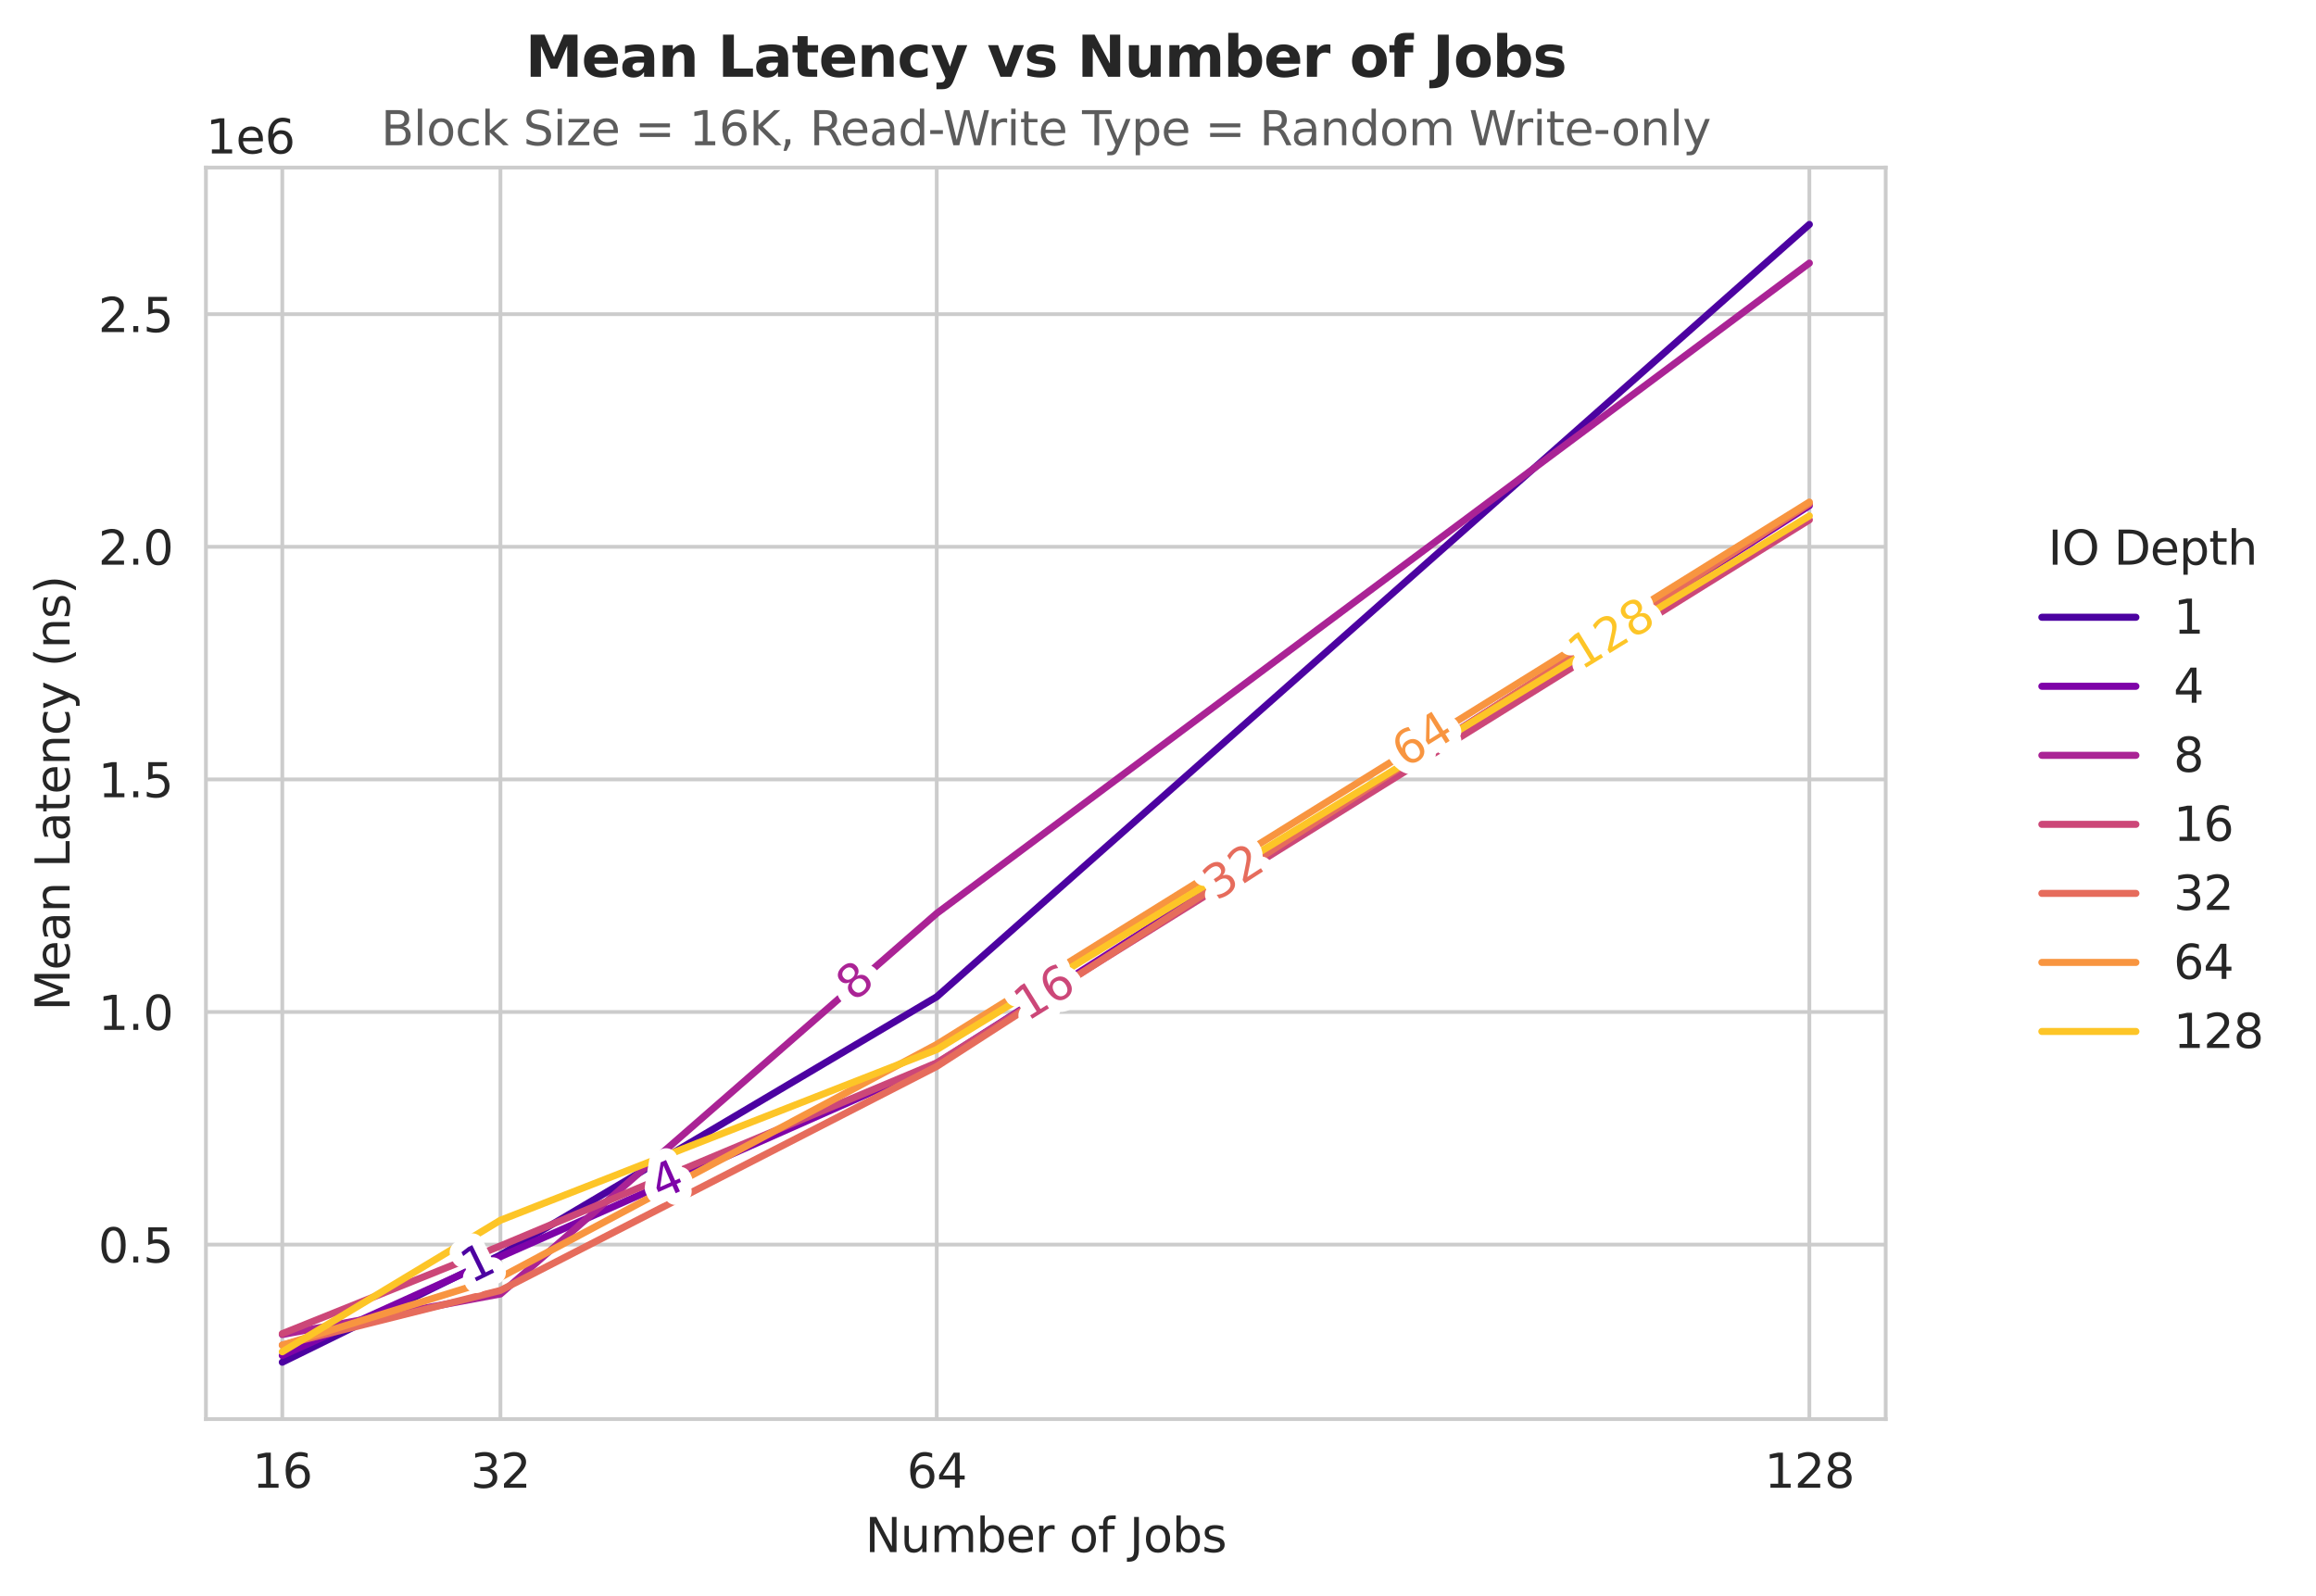 <?xml version="1.0" encoding="utf-8" standalone="no"?>
<!DOCTYPE svg PUBLIC "-//W3C//DTD SVG 1.1//EN"
  "http://www.w3.org/Graphics/SVG/1.1/DTD/svg11.dtd">
<svg xmlns:xlink="http://www.w3.org/1999/xlink" width="492.381pt" height="339.292pt" viewBox="0 0 492.381 339.292" xmlns="http://www.w3.org/2000/svg" version="1.1">
 <defs>
  <style type="text/css">*{stroke-linejoin: round; stroke-linecap: butt}</style>
 </defs>
 <g id="figure_1">
  <g id="patch_1">
   <path d="M 0 339.292 
L 492.381 339.292 
L 492.381 0 
L 0 0 
z
" style="fill: #ffffff"/>
  </g>
  <g id="axes_1">
   <g id="patch_2">
    <path d="M 43.781 301.736 
L 400.901 301.736 
L 400.901 35.624 
L 43.781 35.624 
z
" style="fill: #ffffff"/>
   </g>
   <g id="matplotlib.axis_1">
    <g id="xtick_1">
     <g id="line2d_1">
      <path d="M 384.669 301.736 
L 384.669 35.624 
" clip-path="url(#p0c792d4a20)" style="fill: none; stroke: #cccccc; stroke-width: 0.8; stroke-linecap: round"/>
     </g>
     <g id="text_1">
      <!-- 128 -->
      <g style="fill: #262626" transform="translate(375.125 316.334) scale(0.1 -0.1)">
       <defs>
        <path id="DejaVuSans-31" d="M 794 531 
L 1825 531 
L 1825 4091 
L 703 3866 
L 703 4441 
L 1819 4666 
L 2450 4666 
L 2450 531 
L 3481 531 
L 3481 0 
L 794 0 
L 794 531 
z
" transform="scale(0.016)"/>
        <path id="DejaVuSans-32" d="M 1228 531 
L 3431 531 
L 3431 0 
L 469 0 
L 469 531 
Q 828 903 1448 1529 
Q 2069 2156 2228 2338 
Q 2531 2678 2651 2914 
Q 2772 3150 2772 3378 
Q 2772 3750 2511 3984 
Q 2250 4219 1831 4219 
Q 1534 4219 1204 4116 
Q 875 4013 500 3803 
L 500 4441 
Q 881 4594 1212 4672 
Q 1544 4750 1819 4750 
Q 2544 4750 2975 4387 
Q 3406 4025 3406 3419 
Q 3406 3131 3298 2873 
Q 3191 2616 2906 2266 
Q 2828 2175 2409 1742 
Q 1991 1309 1228 531 
z
" transform="scale(0.016)"/>
        <path id="DejaVuSans-38" d="M 2034 2216 
Q 1584 2216 1326 1975 
Q 1069 1734 1069 1313 
Q 1069 891 1326 650 
Q 1584 409 2034 409 
Q 2484 409 2743 651 
Q 3003 894 3003 1313 
Q 3003 1734 2745 1975 
Q 2488 2216 2034 2216 
z
M 1403 2484 
Q 997 2584 770 2862 
Q 544 3141 544 3541 
Q 544 4100 942 4425 
Q 1341 4750 2034 4750 
Q 2731 4750 3128 4425 
Q 3525 4100 3525 3541 
Q 3525 3141 3298 2862 
Q 3072 2584 2669 2484 
Q 3125 2378 3379 2068 
Q 3634 1759 3634 1313 
Q 3634 634 3220 271 
Q 2806 -91 2034 -91 
Q 1263 -91 848 271 
Q 434 634 434 1313 
Q 434 1759 690 2068 
Q 947 2378 1403 2484 
z
M 1172 3481 
Q 1172 3119 1398 2916 
Q 1625 2713 2034 2713 
Q 2441 2713 2670 2916 
Q 2900 3119 2900 3481 
Q 2900 3844 2670 4047 
Q 2441 4250 2034 4250 
Q 1625 4250 1398 4047 
Q 1172 3844 1172 3481 
z
" transform="scale(0.016)"/>
       </defs>
       <use xlink:href="#DejaVuSans-31"/>
       <use xlink:href="#DejaVuSans-32" transform="translate(63.623 0)"/>
       <use xlink:href="#DejaVuSans-38" transform="translate(127.246 0)"/>
      </g>
     </g>
    </g>
    <g id="xtick_2">
     <g id="line2d_2">
      <path d="M 60.014 301.736 
L 60.014 35.624 
" clip-path="url(#p0c792d4a20)" style="fill: none; stroke: #cccccc; stroke-width: 0.8; stroke-linecap: round"/>
     </g>
     <g id="text_2">
      <!-- 16 -->
      <g style="fill: #262626" transform="translate(53.651 316.334) scale(0.1 -0.1)">
       <defs>
        <path id="DejaVuSans-36" d="M 2113 2584 
Q 1688 2584 1439 2293 
Q 1191 2003 1191 1497 
Q 1191 994 1439 701 
Q 1688 409 2113 409 
Q 2538 409 2786 701 
Q 3034 994 3034 1497 
Q 3034 2003 2786 2293 
Q 2538 2584 2113 2584 
z
M 3366 4563 
L 3366 3988 
Q 3128 4100 2886 4159 
Q 2644 4219 2406 4219 
Q 1781 4219 1451 3797 
Q 1122 3375 1075 2522 
Q 1259 2794 1537 2939 
Q 1816 3084 2150 3084 
Q 2853 3084 3261 2657 
Q 3669 2231 3669 1497 
Q 3669 778 3244 343 
Q 2819 -91 2113 -91 
Q 1303 -91 875 529 
Q 447 1150 447 2328 
Q 447 3434 972 4092 
Q 1497 4750 2381 4750 
Q 2619 4750 2861 4703 
Q 3103 4656 3366 4563 
z
" transform="scale(0.016)"/>
       </defs>
       <use xlink:href="#DejaVuSans-31"/>
       <use xlink:href="#DejaVuSans-36" transform="translate(63.623 0)"/>
      </g>
     </g>
    </g>
    <g id="xtick_3">
     <g id="line2d_3">
      <path d="M 106.393 301.736 
L 106.393 35.624 
" clip-path="url(#p0c792d4a20)" style="fill: none; stroke: #cccccc; stroke-width: 0.8; stroke-linecap: round"/>
     </g>
     <g id="text_3">
      <!-- 32 -->
      <g style="fill: #262626" transform="translate(100.031 316.334) scale(0.1 -0.1)">
       <defs>
        <path id="DejaVuSans-33" d="M 2597 2516 
Q 3050 2419 3304 2112 
Q 3559 1806 3559 1356 
Q 3559 666 3084 287 
Q 2609 -91 1734 -91 
Q 1441 -91 1130 -33 
Q 819 25 488 141 
L 488 750 
Q 750 597 1062 519 
Q 1375 441 1716 441 
Q 2309 441 2620 675 
Q 2931 909 2931 1356 
Q 2931 1769 2642 2001 
Q 2353 2234 1838 2234 
L 1294 2234 
L 1294 2753 
L 1863 2753 
Q 2328 2753 2575 2939 
Q 2822 3125 2822 3475 
Q 2822 3834 2567 4026 
Q 2313 4219 1838 4219 
Q 1578 4219 1281 4162 
Q 984 4106 628 3988 
L 628 4550 
Q 988 4650 1302 4700 
Q 1616 4750 1894 4750 
Q 2613 4750 3031 4423 
Q 3450 4097 3450 3541 
Q 3450 3153 3228 2886 
Q 3006 2619 2597 2516 
z
" transform="scale(0.016)"/>
       </defs>
       <use xlink:href="#DejaVuSans-33"/>
       <use xlink:href="#DejaVuSans-32" transform="translate(63.623 0)"/>
      </g>
     </g>
    </g>
    <g id="xtick_4">
     <g id="line2d_4">
      <path d="M 199.152 301.736 
L 199.152 35.624 
" clip-path="url(#p0c792d4a20)" style="fill: none; stroke: #cccccc; stroke-width: 0.8; stroke-linecap: round"/>
     </g>
     <g id="text_4">
      <!-- 64 -->
      <g style="fill: #262626" transform="translate(192.789 316.334) scale(0.1 -0.1)">
       <defs>
        <path id="DejaVuSans-34" d="M 2419 4116 
L 825 1625 
L 2419 1625 
L 2419 4116 
z
M 2253 4666 
L 3047 4666 
L 3047 1625 
L 3713 1625 
L 3713 1100 
L 3047 1100 
L 3047 0 
L 2419 0 
L 2419 1100 
L 313 1100 
L 313 1709 
L 2253 4666 
z
" transform="scale(0.016)"/>
       </defs>
       <use xlink:href="#DejaVuSans-36"/>
       <use xlink:href="#DejaVuSans-34" transform="translate(63.623 0)"/>
      </g>
     </g>
    </g>
    <g id="text_5">
     <!-- Number of Jobs -->
     <g style="fill: #262626" transform="translate(183.944 330.012) scale(0.1 -0.1)">
      <defs>
       <path id="DejaVuSans-4e" d="M 628 4666 
L 1478 4666 
L 3547 763 
L 3547 4666 
L 4159 4666 
L 4159 0 
L 3309 0 
L 1241 3903 
L 1241 0 
L 628 0 
L 628 4666 
z
" transform="scale(0.016)"/>
       <path id="DejaVuSans-75" d="M 544 1381 
L 544 3500 
L 1119 3500 
L 1119 1403 
Q 1119 906 1312 657 
Q 1506 409 1894 409 
Q 2359 409 2629 706 
Q 2900 1003 2900 1516 
L 2900 3500 
L 3475 3500 
L 3475 0 
L 2900 0 
L 2900 538 
Q 2691 219 2414 64 
Q 2138 -91 1772 -91 
Q 1169 -91 856 284 
Q 544 659 544 1381 
z
M 1991 3584 
L 1991 3584 
z
" transform="scale(0.016)"/>
       <path id="DejaVuSans-6d" d="M 3328 2828 
Q 3544 3216 3844 3400 
Q 4144 3584 4550 3584 
Q 5097 3584 5394 3201 
Q 5691 2819 5691 2113 
L 5691 0 
L 5113 0 
L 5113 2094 
Q 5113 2597 4934 2840 
Q 4756 3084 4391 3084 
Q 3944 3084 3684 2787 
Q 3425 2491 3425 1978 
L 3425 0 
L 2847 0 
L 2847 2094 
Q 2847 2600 2669 2842 
Q 2491 3084 2119 3084 
Q 1678 3084 1418 2786 
Q 1159 2488 1159 1978 
L 1159 0 
L 581 0 
L 581 3500 
L 1159 3500 
L 1159 2956 
Q 1356 3278 1631 3431 
Q 1906 3584 2284 3584 
Q 2666 3584 2933 3390 
Q 3200 3197 3328 2828 
z
" transform="scale(0.016)"/>
       <path id="DejaVuSans-62" d="M 3116 1747 
Q 3116 2381 2855 2742 
Q 2594 3103 2138 3103 
Q 1681 3103 1420 2742 
Q 1159 2381 1159 1747 
Q 1159 1113 1420 752 
Q 1681 391 2138 391 
Q 2594 391 2855 752 
Q 3116 1113 3116 1747 
z
M 1159 2969 
Q 1341 3281 1617 3432 
Q 1894 3584 2278 3584 
Q 2916 3584 3314 3078 
Q 3713 2572 3713 1747 
Q 3713 922 3314 415 
Q 2916 -91 2278 -91 
Q 1894 -91 1617 61 
Q 1341 213 1159 525 
L 1159 0 
L 581 0 
L 581 4863 
L 1159 4863 
L 1159 2969 
z
" transform="scale(0.016)"/>
       <path id="DejaVuSans-65" d="M 3597 1894 
L 3597 1613 
L 953 1613 
Q 991 1019 1311 708 
Q 1631 397 2203 397 
Q 2534 397 2845 478 
Q 3156 559 3463 722 
L 3463 178 
Q 3153 47 2828 -22 
Q 2503 -91 2169 -91 
Q 1331 -91 842 396 
Q 353 884 353 1716 
Q 353 2575 817 3079 
Q 1281 3584 2069 3584 
Q 2775 3584 3186 3129 
Q 3597 2675 3597 1894 
z
M 3022 2063 
Q 3016 2534 2758 2815 
Q 2500 3097 2075 3097 
Q 1594 3097 1305 2825 
Q 1016 2553 972 2059 
L 3022 2063 
z
" transform="scale(0.016)"/>
       <path id="DejaVuSans-72" d="M 2631 2963 
Q 2534 3019 2420 3045 
Q 2306 3072 2169 3072 
Q 1681 3072 1420 2755 
Q 1159 2438 1159 1844 
L 1159 0 
L 581 0 
L 581 3500 
L 1159 3500 
L 1159 2956 
Q 1341 3275 1631 3429 
Q 1922 3584 2338 3584 
Q 2397 3584 2469 3576 
Q 2541 3569 2628 3553 
L 2631 2963 
z
" transform="scale(0.016)"/>
       <path id="DejaVuSans-20" transform="scale(0.016)"/>
       <path id="DejaVuSans-6f" d="M 1959 3097 
Q 1497 3097 1228 2736 
Q 959 2375 959 1747 
Q 959 1119 1226 758 
Q 1494 397 1959 397 
Q 2419 397 2687 759 
Q 2956 1122 2956 1747 
Q 2956 2369 2687 2733 
Q 2419 3097 1959 3097 
z
M 1959 3584 
Q 2709 3584 3137 3096 
Q 3566 2609 3566 1747 
Q 3566 888 3137 398 
Q 2709 -91 1959 -91 
Q 1206 -91 779 398 
Q 353 888 353 1747 
Q 353 2609 779 3096 
Q 1206 3584 1959 3584 
z
" transform="scale(0.016)"/>
       <path id="DejaVuSans-66" d="M 2375 4863 
L 2375 4384 
L 1825 4384 
Q 1516 4384 1395 4259 
Q 1275 4134 1275 3809 
L 1275 3500 
L 2222 3500 
L 2222 3053 
L 1275 3053 
L 1275 0 
L 697 0 
L 697 3053 
L 147 3053 
L 147 3500 
L 697 3500 
L 697 3744 
Q 697 4328 969 4595 
Q 1241 4863 1831 4863 
L 2375 4863 
z
" transform="scale(0.016)"/>
       <path id="DejaVuSans-4a" d="M 628 4666 
L 1259 4666 
L 1259 325 
Q 1259 -519 939 -900 
Q 619 -1281 -91 -1281 
L -331 -1281 
L -331 -750 
L -134 -750 
Q 284 -750 456 -515 
Q 628 -281 628 325 
L 628 4666 
z
" transform="scale(0.016)"/>
       <path id="DejaVuSans-73" d="M 2834 3397 
L 2834 2853 
Q 2591 2978 2328 3040 
Q 2066 3103 1784 3103 
Q 1356 3103 1142 2972 
Q 928 2841 928 2578 
Q 928 2378 1081 2264 
Q 1234 2150 1697 2047 
L 1894 2003 
Q 2506 1872 2764 1633 
Q 3022 1394 3022 966 
Q 3022 478 2636 193 
Q 2250 -91 1575 -91 
Q 1294 -91 989 -36 
Q 684 19 347 128 
L 347 722 
Q 666 556 975 473 
Q 1284 391 1588 391 
Q 1994 391 2212 530 
Q 2431 669 2431 922 
Q 2431 1156 2273 1281 
Q 2116 1406 1581 1522 
L 1381 1569 
Q 847 1681 609 1914 
Q 372 2147 372 2553 
Q 372 3047 722 3315 
Q 1072 3584 1716 3584 
Q 2034 3584 2315 3537 
Q 2597 3491 2834 3397 
z
" transform="scale(0.016)"/>
      </defs>
      <use xlink:href="#DejaVuSans-4e"/>
      <use xlink:href="#DejaVuSans-75" transform="translate(74.805 0)"/>
      <use xlink:href="#DejaVuSans-6d" transform="translate(138.184 0)"/>
      <use xlink:href="#DejaVuSans-62" transform="translate(235.596 0)"/>
      <use xlink:href="#DejaVuSans-65" transform="translate(299.072 0)"/>
      <use xlink:href="#DejaVuSans-72" transform="translate(360.596 0)"/>
      <use xlink:href="#DejaVuSans-20" transform="translate(401.709 0)"/>
      <use xlink:href="#DejaVuSans-6f" transform="translate(433.496 0)"/>
      <use xlink:href="#DejaVuSans-66" transform="translate(494.678 0)"/>
      <use xlink:href="#DejaVuSans-20" transform="translate(529.883 0)"/>
      <use xlink:href="#DejaVuSans-4a" transform="translate(561.67 0)"/>
      <use xlink:href="#DejaVuSans-6f" transform="translate(591.162 0)"/>
      <use xlink:href="#DejaVuSans-62" transform="translate(652.344 0)"/>
      <use xlink:href="#DejaVuSans-73" transform="translate(715.82 0)"/>
     </g>
    </g>
   </g>
   <g id="matplotlib.axis_2">
    <g id="ytick_1">
     <g id="line2d_5">
      <path d="M 43.781 264.635 
L 400.901 264.635 
" clip-path="url(#p0c792d4a20)" style="fill: none; stroke: #cccccc; stroke-width: 0.8; stroke-linecap: round"/>
     </g>
     <g id="text_6">
      <!-- 0.5 -->
      <g style="fill: #262626" transform="translate(20.878 268.434) scale(0.1 -0.1)">
       <defs>
        <path id="DejaVuSans-30" d="M 2034 4250 
Q 1547 4250 1301 3770 
Q 1056 3291 1056 2328 
Q 1056 1369 1301 889 
Q 1547 409 2034 409 
Q 2525 409 2770 889 
Q 3016 1369 3016 2328 
Q 3016 3291 2770 3770 
Q 2525 4250 2034 4250 
z
M 2034 4750 
Q 2819 4750 3233 4129 
Q 3647 3509 3647 2328 
Q 3647 1150 3233 529 
Q 2819 -91 2034 -91 
Q 1250 -91 836 529 
Q 422 1150 422 2328 
Q 422 3509 836 4129 
Q 1250 4750 2034 4750 
z
" transform="scale(0.016)"/>
        <path id="DejaVuSans-2e" d="M 684 794 
L 1344 794 
L 1344 0 
L 684 0 
L 684 794 
z
" transform="scale(0.016)"/>
        <path id="DejaVuSans-35" d="M 691 4666 
L 3169 4666 
L 3169 4134 
L 1269 4134 
L 1269 2991 
Q 1406 3038 1543 3061 
Q 1681 3084 1819 3084 
Q 2600 3084 3056 2656 
Q 3513 2228 3513 1497 
Q 3513 744 3044 326 
Q 2575 -91 1722 -91 
Q 1428 -91 1123 -41 
Q 819 9 494 109 
L 494 744 
Q 775 591 1075 516 
Q 1375 441 1709 441 
Q 2250 441 2565 725 
Q 2881 1009 2881 1497 
Q 2881 1984 2565 2268 
Q 2250 2553 1709 2553 
Q 1456 2553 1204 2497 
Q 953 2441 691 2322 
L 691 4666 
z
" transform="scale(0.016)"/>
       </defs>
       <use xlink:href="#DejaVuSans-30"/>
       <use xlink:href="#DejaVuSans-2e" transform="translate(63.623 0)"/>
       <use xlink:href="#DejaVuSans-35" transform="translate(95.41 0)"/>
      </g>
     </g>
    </g>
    <g id="ytick_2">
     <g id="line2d_6">
      <path d="M 43.781 215.176 
L 400.901 215.176 
" clip-path="url(#p0c792d4a20)" style="fill: none; stroke: #cccccc; stroke-width: 0.8; stroke-linecap: round"/>
     </g>
     <g id="text_7">
      <!-- 1.0 -->
      <g style="fill: #262626" transform="translate(20.878 218.976) scale(0.1 -0.1)">
       <use xlink:href="#DejaVuSans-31"/>
       <use xlink:href="#DejaVuSans-2e" transform="translate(63.623 0)"/>
       <use xlink:href="#DejaVuSans-30" transform="translate(95.41 0)"/>
      </g>
     </g>
    </g>
    <g id="ytick_3">
     <g id="line2d_7">
      <path d="M 43.781 165.718 
L 400.901 165.718 
" clip-path="url(#p0c792d4a20)" style="fill: none; stroke: #cccccc; stroke-width: 0.8; stroke-linecap: round"/>
     </g>
     <g id="text_8">
      <!-- 1.5 -->
      <g style="fill: #262626" transform="translate(20.878 169.517) scale(0.1 -0.1)">
       <use xlink:href="#DejaVuSans-31"/>
       <use xlink:href="#DejaVuSans-2e" transform="translate(63.623 0)"/>
       <use xlink:href="#DejaVuSans-35" transform="translate(95.41 0)"/>
      </g>
     </g>
    </g>
    <g id="ytick_4">
     <g id="line2d_8">
      <path d="M 43.781 116.259 
L 400.901 116.259 
" clip-path="url(#p0c792d4a20)" style="fill: none; stroke: #cccccc; stroke-width: 0.8; stroke-linecap: round"/>
     </g>
     <g id="text_9">
      <!-- 2.0 -->
      <g style="fill: #262626" transform="translate(20.878 120.058) scale(0.1 -0.1)">
       <use xlink:href="#DejaVuSans-32"/>
       <use xlink:href="#DejaVuSans-2e" transform="translate(63.623 0)"/>
       <use xlink:href="#DejaVuSans-30" transform="translate(95.41 0)"/>
      </g>
     </g>
    </g>
    <g id="ytick_5">
     <g id="line2d_9">
      <path d="M 43.781 66.801 
L 400.901 66.801 
" clip-path="url(#p0c792d4a20)" style="fill: none; stroke: #cccccc; stroke-width: 0.8; stroke-linecap: round"/>
     </g>
     <g id="text_10">
      <!-- 2.5 -->
      <g style="fill: #262626" transform="translate(20.878 70.6) scale(0.1 -0.1)">
       <use xlink:href="#DejaVuSans-32"/>
       <use xlink:href="#DejaVuSans-2e" transform="translate(63.623 0)"/>
       <use xlink:href="#DejaVuSans-35" transform="translate(95.41 0)"/>
      </g>
     </g>
    </g>
    <g id="text_11">
     <!-- Mean Latency (ns) -->
     <g style="fill: #262626" transform="translate(14.798 214.92) rotate(-90) scale(0.1 -0.1)">
      <defs>
       <path id="DejaVuSans-4d" d="M 628 4666 
L 1569 4666 
L 2759 1491 
L 3956 4666 
L 4897 4666 
L 4897 0 
L 4281 0 
L 4281 4097 
L 3078 897 
L 2444 897 
L 1241 4097 
L 1241 0 
L 628 0 
L 628 4666 
z
" transform="scale(0.016)"/>
       <path id="DejaVuSans-61" d="M 2194 1759 
Q 1497 1759 1228 1600 
Q 959 1441 959 1056 
Q 959 750 1161 570 
Q 1363 391 1709 391 
Q 2188 391 2477 730 
Q 2766 1069 2766 1631 
L 2766 1759 
L 2194 1759 
z
M 3341 1997 
L 3341 0 
L 2766 0 
L 2766 531 
Q 2569 213 2275 61 
Q 1981 -91 1556 -91 
Q 1019 -91 701 211 
Q 384 513 384 1019 
Q 384 1609 779 1909 
Q 1175 2209 1959 2209 
L 2766 2209 
L 2766 2266 
Q 2766 2663 2505 2880 
Q 2244 3097 1772 3097 
Q 1472 3097 1187 3025 
Q 903 2953 641 2809 
L 641 3341 
Q 956 3463 1253 3523 
Q 1550 3584 1831 3584 
Q 2591 3584 2966 3190 
Q 3341 2797 3341 1997 
z
" transform="scale(0.016)"/>
       <path id="DejaVuSans-6e" d="M 3513 2113 
L 3513 0 
L 2938 0 
L 2938 2094 
Q 2938 2591 2744 2837 
Q 2550 3084 2163 3084 
Q 1697 3084 1428 2787 
Q 1159 2491 1159 1978 
L 1159 0 
L 581 0 
L 581 3500 
L 1159 3500 
L 1159 2956 
Q 1366 3272 1645 3428 
Q 1925 3584 2291 3584 
Q 2894 3584 3203 3211 
Q 3513 2838 3513 2113 
z
" transform="scale(0.016)"/>
       <path id="DejaVuSans-4c" d="M 628 4666 
L 1259 4666 
L 1259 531 
L 3531 531 
L 3531 0 
L 628 0 
L 628 4666 
z
" transform="scale(0.016)"/>
       <path id="DejaVuSans-74" d="M 1172 4494 
L 1172 3500 
L 2356 3500 
L 2356 3053 
L 1172 3053 
L 1172 1153 
Q 1172 725 1289 603 
Q 1406 481 1766 481 
L 2356 481 
L 2356 0 
L 1766 0 
Q 1100 0 847 248 
Q 594 497 594 1153 
L 594 3053 
L 172 3053 
L 172 3500 
L 594 3500 
L 594 4494 
L 1172 4494 
z
" transform="scale(0.016)"/>
       <path id="DejaVuSans-63" d="M 3122 3366 
L 3122 2828 
Q 2878 2963 2633 3030 
Q 2388 3097 2138 3097 
Q 1578 3097 1268 2742 
Q 959 2388 959 1747 
Q 959 1106 1268 751 
Q 1578 397 2138 397 
Q 2388 397 2633 464 
Q 2878 531 3122 666 
L 3122 134 
Q 2881 22 2623 -34 
Q 2366 -91 2075 -91 
Q 1284 -91 818 406 
Q 353 903 353 1747 
Q 353 2603 823 3093 
Q 1294 3584 2113 3584 
Q 2378 3584 2631 3529 
Q 2884 3475 3122 3366 
z
" transform="scale(0.016)"/>
       <path id="DejaVuSans-79" d="M 2059 -325 
Q 1816 -950 1584 -1140 
Q 1353 -1331 966 -1331 
L 506 -1331 
L 506 -850 
L 844 -850 
Q 1081 -850 1212 -737 
Q 1344 -625 1503 -206 
L 1606 56 
L 191 3500 
L 800 3500 
L 1894 763 
L 2988 3500 
L 3597 3500 
L 2059 -325 
z
" transform="scale(0.016)"/>
       <path id="DejaVuSans-28" d="M 1984 4856 
Q 1566 4138 1362 3434 
Q 1159 2731 1159 2009 
Q 1159 1288 1364 580 
Q 1569 -128 1984 -844 
L 1484 -844 
Q 1016 -109 783 600 
Q 550 1309 550 2009 
Q 550 2706 781 3412 
Q 1013 4119 1484 4856 
L 1984 4856 
z
" transform="scale(0.016)"/>
       <path id="DejaVuSans-29" d="M 513 4856 
L 1013 4856 
Q 1481 4119 1714 3412 
Q 1947 2706 1947 2009 
Q 1947 1309 1714 600 
Q 1481 -109 1013 -844 
L 513 -844 
Q 928 -128 1133 580 
Q 1338 1288 1338 2009 
Q 1338 2731 1133 3434 
Q 928 4138 513 4856 
z
" transform="scale(0.016)"/>
      </defs>
      <use xlink:href="#DejaVuSans-4d"/>
      <use xlink:href="#DejaVuSans-65" transform="translate(86.279 0)"/>
      <use xlink:href="#DejaVuSans-61" transform="translate(147.803 0)"/>
      <use xlink:href="#DejaVuSans-6e" transform="translate(209.082 0)"/>
      <use xlink:href="#DejaVuSans-20" transform="translate(272.461 0)"/>
      <use xlink:href="#DejaVuSans-4c" transform="translate(304.248 0)"/>
      <use xlink:href="#DejaVuSans-61" transform="translate(359.961 0)"/>
      <use xlink:href="#DejaVuSans-74" transform="translate(421.24 0)"/>
      <use xlink:href="#DejaVuSans-65" transform="translate(460.449 0)"/>
      <use xlink:href="#DejaVuSans-6e" transform="translate(521.973 0)"/>
      <use xlink:href="#DejaVuSans-63" transform="translate(585.352 0)"/>
      <use xlink:href="#DejaVuSans-79" transform="translate(640.332 0)"/>
      <use xlink:href="#DejaVuSans-20" transform="translate(699.512 0)"/>
      <use xlink:href="#DejaVuSans-28" transform="translate(731.299 0)"/>
      <use xlink:href="#DejaVuSans-6e" transform="translate(770.312 0)"/>
      <use xlink:href="#DejaVuSans-73" transform="translate(833.691 0)"/>
      <use xlink:href="#DejaVuSans-29" transform="translate(885.791 0)"/>
     </g>
    </g>
    <g id="text_12">
     <!-- 1e6 -->
     <g style="fill: #262626" transform="translate(43.781 32.624) scale(0.1 -0.1)">
      <use xlink:href="#DejaVuSans-31"/>
      <use xlink:href="#DejaVuSans-65" transform="translate(63.623 0)"/>
      <use xlink:href="#DejaVuSans-36" transform="translate(125.146 0)"/>
     </g>
    </g>
   </g>
   <g id="FillBetweenPolyCollection_1"/>
   <g id="FillBetweenPolyCollection_2"/>
   <g id="FillBetweenPolyCollection_3"/>
   <g id="FillBetweenPolyCollection_4"/>
   <g id="FillBetweenPolyCollection_5"/>
   <g id="FillBetweenPolyCollection_6"/>
   <g id="FillBetweenPolyCollection_7"/>
   <g id="line2d_10">
    <path d="M 60.014 289.64 
L 106.393 266.838 
L 199.152 211.942 
L 384.669 47.72 
" clip-path="url(#p0c792d4a20)" style="fill: none; stroke: #4c02a1; stroke-width: 1.5; stroke-linecap: round"/>
   </g>
   <g id="line2d_11">
    <path d="M 60.014 288.217 
L 106.393 267.202 
L 199.152 226.091 
L 384.669 107.511 
" clip-path="url(#p0c792d4a20)" style="fill: none; stroke: #7e03a8; stroke-width: 1.5; stroke-linecap: round"/>
   </g>
   <g id="line2d_12">
    <path d="M 60.014 283.761 
L 106.393 275.135 
L 199.152 194.202 
L 384.669 55.938 
" clip-path="url(#p0c792d4a20)" style="fill: none; stroke: #aa2395; stroke-width: 1.5; stroke-linecap: round"/>
   </g>
   <g id="line2d_13">
    <path d="M 60.014 283.573 
L 106.393 264.913 
L 199.152 225.988 
L 384.669 110.531 
" clip-path="url(#p0c792d4a20)" style="fill: none; stroke: #cc4778; stroke-width: 1.5; stroke-linecap: round"/>
   </g>
   <g id="line2d_14">
    <path d="M 60.014 285.99 
L 106.393 274.378 
L 199.152 226.746 
L 384.669 107.112 
" clip-path="url(#p0c792d4a20)" style="fill: none; stroke: #e66c5c; stroke-width: 1.5; stroke-linecap: round"/>
   </g>
   <g id="line2d_15">
    <path d="M 60.014 286.022 
L 106.393 271.606 
L 199.152 222.066 
L 384.669 106.752 
" clip-path="url(#p0c792d4a20)" style="fill: none; stroke: #f89540; stroke-width: 1.5; stroke-linecap: round"/>
   </g>
   <g id="line2d_16">
    <path d="M 60.014 287.425 
L 106.393 259.45 
L 199.152 223.171 
L 384.669 109.689 
" clip-path="url(#p0c792d4a20)" style="fill: none; stroke: #fdc527; stroke-width: 1.5; stroke-linecap: round"/>
   </g>
   <g id="line2d_17"/>
   <g id="line2d_18"/>
   <g id="line2d_19"/>
   <g id="line2d_20"/>
   <g id="line2d_21"/>
   <g id="line2d_22"/>
   <g id="line2d_23"/>
   <g id="text_13">
    <path d="M 100.923 271.677 
L 102.369 270.967 
L 99.915 265.975 
L 98.496 267.064 
L 98.1 266.257 
L 99.51 265.173 
L 100.395 264.738 
L 103.245 270.536 
L 104.691 269.825 
L 105.057 270.569 
L 101.289 272.422 
L 100.923 271.677 
z
" clip-path="url(#p0c792d4a20)" style="fill: #4c02a1; stroke: #ffffff; stroke-width: 5"/>
    <path d="M 100.923 271.677 
L 102.369 270.967 
L 99.915 265.975 
L 98.496 267.064 
L 98.1 266.257 
L 99.51 265.173 
L 100.395 264.738 
L 103.245 270.536 
L 104.691 269.825 
L 105.057 270.569 
L 101.289 272.422 
L 100.923 271.677 
z
" clip-path="url(#p0c792d4a20)" style="fill: #4c02a1"/>
   </g>
   <g id="text_14">
    <path d="M 141.049 247.826 
L 140.349 252.394 
L 142.626 251.385 
L 141.049 247.826 
z
M 140.463 247.146 
L 141.597 246.643 
L 143.523 250.987 
L 144.474 250.565 
L 144.806 251.315 
L 143.855 251.737 
L 144.552 253.308 
L 143.654 253.706 
L 142.958 252.135 
L 139.95 253.468 
L 139.564 252.598 
L 140.463 247.146 
z
" clip-path="url(#p0c792d4a20)" style="fill: #7e03a8; stroke: #ffffff; stroke-width: 5"/>
    <path d="M 141.049 247.826 
L 140.349 252.394 
L 142.626 251.385 
L 141.049 247.826 
z
M 140.463 247.146 
L 141.597 246.643 
L 143.523 250.987 
L 144.474 250.565 
L 144.806 251.315 
L 143.855 251.737 
L 144.552 253.308 
L 143.654 253.706 
L 142.958 252.135 
L 139.95 253.468 
L 139.564 252.598 
L 140.463 247.146 
z
" clip-path="url(#p0c792d4a20)" style="fill: #7e03a8"/>
   </g>
   <g id="text_15">
    <path d="M 181.701 208.495 
Q 181.171 208.958 181.115 209.506 
Q 181.06 210.054 181.492 210.55 
Q 181.926 211.047 182.476 211.066 
Q 183.027 211.085 183.557 210.623 
Q 184.087 210.161 184.143 209.61 
Q 184.2 209.056 183.769 208.563 
Q 183.337 208.067 182.785 208.049 
Q 182.235 208.029 181.701 208.495 
z
M 180.682 208.828 
Q 180.102 209.127 179.549 209.033 
Q 178.996 208.937 178.585 208.466 
Q 178.011 207.808 178.146 207.016 
Q 178.282 206.224 179.098 205.512 
Q 179.918 204.796 180.719 204.771 
Q 181.521 204.746 182.095 205.404 
Q 182.506 205.875 182.525 206.436 
Q 182.545 206.996 182.173 207.527 
Q 182.819 207.184 183.436 207.288 
Q 184.054 207.39 184.512 207.915 
Q 185.21 208.714 185.095 209.567 
Q 184.979 210.418 184.071 211.211 
Q 183.163 212.003 182.302 212.004 
Q 181.442 212.001 180.744 211.202 
Q 180.286 210.677 180.27 210.05 
Q 180.254 209.421 180.682 208.828 
z
M 179.386 207.891 
Q 179.758 208.318 180.233 208.324 
Q 180.709 208.33 181.19 207.91 
Q 181.669 207.492 181.73 207.018 
Q 181.793 206.543 181.421 206.116 
Q 181.048 205.689 180.569 205.686 
Q 180.09 205.682 179.611 206.101 
Q 179.13 206.521 179.071 206.993 
Q 179.013 207.464 179.386 207.891 
z
" clip-path="url(#p0c792d4a20)" style="fill: #aa2395; stroke: #ffffff; stroke-width: 5"/>
    <path d="M 181.701 208.495 
Q 181.171 208.958 181.115 209.506 
Q 181.06 210.054 181.492 210.55 
Q 181.926 211.047 182.476 211.066 
Q 183.027 211.085 183.557 210.623 
Q 184.087 210.161 184.143 209.61 
Q 184.2 209.056 183.769 208.563 
Q 183.337 208.067 182.785 208.049 
Q 182.235 208.029 181.701 208.495 
z
M 180.682 208.828 
Q 180.102 209.127 179.549 209.033 
Q 178.996 208.937 178.585 208.466 
Q 178.011 207.808 178.146 207.016 
Q 178.282 206.224 179.098 205.512 
Q 179.918 204.796 180.719 204.771 
Q 181.521 204.746 182.095 205.404 
Q 182.506 205.875 182.525 206.436 
Q 182.545 206.996 182.173 207.527 
Q 182.819 207.184 183.436 207.288 
Q 184.054 207.39 184.512 207.915 
Q 185.21 208.714 185.095 209.567 
Q 184.979 210.418 184.071 211.211 
Q 183.163 212.003 182.302 212.004 
Q 181.442 212.001 180.744 211.202 
Q 180.286 210.677 180.27 210.05 
Q 180.254 209.421 180.682 208.828 
z
M 179.386 207.891 
Q 179.758 208.318 180.233 208.324 
Q 180.709 208.33 181.19 207.91 
Q 181.669 207.492 181.73 207.018 
Q 181.793 206.543 181.421 206.116 
Q 181.048 205.689 180.569 205.686 
Q 180.09 205.682 179.611 206.101 
Q 179.13 206.521 179.071 206.993 
Q 179.013 207.464 179.386 207.891 
z
" clip-path="url(#p0c792d4a20)" style="fill: #aa2395"/>
   </g>
   <g id="text_16">
    <path d="M 219.012 215.901 
L 220.38 215.049 
L 217.441 210.327 
L 216.138 211.552 
L 215.664 210.789 
L 216.958 209.569 
L 217.795 209.048 
L 221.209 214.533 
L 222.577 213.682 
L 223.015 214.387 
L 219.451 216.605 
L 219.012 215.901 
z
M 224.469 208.727 
Q 223.905 209.077 223.815 209.669 
Q 223.725 210.258 224.143 210.93 
Q 224.558 211.597 225.129 211.781 
Q 225.701 211.963 226.264 211.612 
Q 226.828 211.261 226.916 210.669 
Q 227.003 210.075 226.588 209.408 
Q 226.17 208.737 225.602 208.557 
Q 225.033 208.376 224.469 208.727 
z
M 224.497 205.067 
L 224.972 205.83 
Q 224.564 205.877 224.194 205.999 
Q 223.823 206.119 223.508 206.316 
Q 222.679 206.832 222.589 207.664 
Q 222.501 208.495 223.143 209.666 
Q 223.163 209.153 223.412 208.731 
Q 223.662 208.308 224.105 208.033 
Q 225.038 207.452 225.931 207.682 
Q 226.824 207.91 227.43 208.884 
Q 228.024 209.838 227.819 210.766 
Q 227.614 211.692 226.677 212.275 
Q 225.603 212.944 224.523 212.475 
Q 223.443 212.004 222.47 210.442 
Q 221.557 208.974 221.71 207.668 
Q 221.863 206.362 223.036 205.632 
Q 223.352 205.435 223.712 205.298 
Q 224.071 205.161 224.497 205.067 
z
" clip-path="url(#p0c792d4a20)" style="fill: #cc4778; stroke: #ffffff; stroke-width: 5"/>
    <path d="M 219.012 215.901 
L 220.38 215.049 
L 217.441 210.327 
L 216.138 211.552 
L 215.664 210.789 
L 216.958 209.569 
L 217.795 209.048 
L 221.209 214.533 
L 222.577 213.682 
L 223.015 214.387 
L 219.451 216.605 
L 219.012 215.901 
z
M 224.469 208.727 
Q 223.905 209.077 223.815 209.669 
Q 223.725 210.258 224.143 210.93 
Q 224.558 211.597 225.129 211.781 
Q 225.701 211.963 226.264 211.612 
Q 226.828 211.261 226.916 210.669 
Q 227.003 210.075 226.588 209.408 
Q 226.17 208.737 225.602 208.557 
Q 225.033 208.376 224.469 208.727 
z
M 224.497 205.067 
L 224.972 205.83 
Q 224.564 205.877 224.194 205.999 
Q 223.823 206.119 223.508 206.316 
Q 222.679 206.832 222.589 207.664 
Q 222.501 208.495 223.143 209.666 
Q 223.163 209.153 223.412 208.731 
Q 223.662 208.308 224.105 208.033 
Q 225.038 207.452 225.931 207.682 
Q 226.824 207.91 227.43 208.884 
Q 228.024 209.838 227.819 210.766 
Q 227.614 211.692 226.677 212.275 
Q 225.603 212.944 224.523 212.475 
Q 223.443 212.004 222.47 210.442 
Q 221.557 208.974 221.71 207.668 
Q 221.863 206.362 223.036 205.632 
Q 223.352 205.435 223.712 205.298 
Q 224.071 205.161 224.497 205.067 
z
" clip-path="url(#p0c792d4a20)" style="fill: #cc4778"/>
   </g>
   <g id="text_17">
    <path d="M 259.945 186.147 
Q 260.622 185.891 261.216 186.079 
Q 261.81 186.265 262.191 186.856 
Q 262.775 187.762 262.472 188.662 
Q 262.169 189.561 261.02 190.302 
Q 260.635 190.55 260.177 190.737 
Q 259.72 190.924 259.187 191.052 
L 258.671 190.252 
Q 259.145 190.231 259.621 190.07 
Q 260.098 189.907 260.546 189.618 
Q 261.324 189.116 261.534 188.545 
Q 261.745 187.975 261.366 187.388 
Q 261.016 186.846 260.44 186.786 
Q 259.864 186.724 259.187 187.16 
L 258.473 187.621 
L 258.034 186.94 
L 258.781 186.458 
Q 259.391 186.064 259.558 185.611 
Q 259.725 185.157 259.429 184.698 
Q 259.125 184.226 258.627 184.19 
Q 258.13 184.152 257.506 184.554 
Q 257.165 184.774 256.823 185.1 
Q 256.481 185.425 256.113 185.882 
L 255.637 185.144 
Q 256.025 184.708 256.395 184.376 
Q 256.765 184.045 257.13 183.809 
Q 258.075 183.2 258.9 183.276 
Q 259.727 183.349 260.197 184.079 
Q 260.526 184.589 260.461 185.127 
Q 260.395 185.666 259.945 186.147 
z
M 265.175 186.465 
L 268.068 184.6 
L 268.518 185.297 
L 264.628 187.805 
L 264.179 187.108 
Q 264.335 186.315 264.619 184.968 
Q 264.904 183.619 264.958 183.246 
Q 265.068 182.543 265.026 182.131 
Q 264.985 181.719 264.792 181.419 
Q 264.477 180.931 263.936 180.845 
Q 263.394 180.757 262.844 181.112 
Q 262.454 181.363 262.108 181.778 
Q 261.763 182.192 261.449 182.785 
L 260.908 181.947 
Q 261.279 181.424 261.648 181.041 
Q 262.018 180.658 262.379 180.425 
Q 263.331 179.811 264.204 179.922 
Q 265.077 180.033 265.59 180.829 
Q 265.834 181.207 265.91 181.637 
Q 265.988 182.065 265.91 182.766 
Q 265.884 182.952 265.701 183.875 
Q 265.519 184.798 265.175 186.465 
z
" clip-path="url(#p0c792d4a20)" style="fill: #e66c5c; stroke: #ffffff; stroke-width: 5"/>
    <path d="M 259.945 186.147 
Q 260.622 185.891 261.216 186.079 
Q 261.81 186.265 262.191 186.856 
Q 262.775 187.762 262.472 188.662 
Q 262.169 189.561 261.02 190.302 
Q 260.635 190.55 260.177 190.737 
Q 259.72 190.924 259.187 191.052 
L 258.671 190.252 
Q 259.145 190.231 259.621 190.07 
Q 260.098 189.907 260.546 189.618 
Q 261.324 189.116 261.534 188.545 
Q 261.745 187.975 261.366 187.388 
Q 261.016 186.846 260.44 186.786 
Q 259.864 186.724 259.187 187.16 
L 258.473 187.621 
L 258.034 186.94 
L 258.781 186.458 
Q 259.391 186.064 259.558 185.611 
Q 259.725 185.157 259.429 184.698 
Q 259.125 184.226 258.627 184.19 
Q 258.13 184.152 257.506 184.554 
Q 257.165 184.774 256.823 185.1 
Q 256.481 185.425 256.113 185.882 
L 255.637 185.144 
Q 256.025 184.708 256.395 184.376 
Q 256.765 184.045 257.13 183.809 
Q 258.075 183.2 258.9 183.276 
Q 259.727 183.349 260.197 184.079 
Q 260.526 184.589 260.461 185.127 
Q 260.395 185.666 259.945 186.147 
z
M 265.175 186.465 
L 268.068 184.6 
L 268.518 185.297 
L 264.628 187.805 
L 264.179 187.108 
Q 264.335 186.315 264.619 184.968 
Q 264.904 183.619 264.958 183.246 
Q 265.068 182.543 265.026 182.131 
Q 264.985 181.719 264.792 181.419 
Q 264.477 180.931 263.936 180.845 
Q 263.394 180.757 262.844 181.112 
Q 262.454 181.363 262.108 181.778 
Q 261.763 182.192 261.449 182.785 
L 260.908 181.947 
Q 261.279 181.424 261.648 181.041 
Q 262.018 180.658 262.379 180.425 
Q 263.331 179.811 264.204 179.922 
Q 265.077 180.033 265.59 180.829 
Q 265.834 181.207 265.91 181.637 
Q 265.988 182.065 265.91 182.766 
Q 265.884 182.952 265.701 183.875 
Q 265.519 184.798 265.175 186.465 
z
" clip-path="url(#p0c792d4a20)" style="fill: #e66c5c"/>
   </g>
   <g id="text_18">
    <path d="M 299.419 158.237 
Q 298.855 158.587 298.764 159.179 
Q 298.675 159.768 299.092 160.44 
Q 299.507 161.107 300.078 161.291 
Q 300.649 161.473 301.213 161.123 
Q 301.777 160.772 301.865 160.18 
Q 301.953 159.587 301.538 158.919 
Q 301.12 158.248 300.552 158.068 
Q 299.983 157.886 299.419 158.237 
z
M 299.449 154.577 
L 299.924 155.34 
Q 299.515 155.388 299.146 155.509 
Q 298.775 155.629 298.459 155.825 
Q 297.63 156.341 297.54 157.173 
Q 297.451 158.004 298.093 159.175 
Q 298.112 158.662 298.362 158.241 
Q 298.612 157.818 299.056 157.543 
Q 299.988 156.963 300.882 157.193 
Q 301.775 157.422 302.38 158.396 
Q 302.973 159.35 302.768 160.278 
Q 302.562 161.204 301.625 161.786 
Q 300.55 162.455 299.471 161.985 
Q 298.391 161.514 297.419 159.951 
Q 296.507 158.483 296.661 157.177 
Q 296.815 155.87 297.988 155.141 
Q 298.304 154.945 298.664 154.808 
Q 299.024 154.67 299.449 154.577 
z
M 303.965 152.592 
L 303.904 157.213 
L 306.019 155.898 
L 303.965 152.592 
z
M 303.291 152 
L 304.344 151.345 
L 306.853 155.38 
L 307.737 154.831 
L 308.17 155.527 
L 307.286 156.077 
L 308.193 157.537 
L 307.36 158.055 
L 306.453 156.595 
L 303.658 158.332 
L 303.155 157.524 
L 303.291 152 
z
" clip-path="url(#p0c792d4a20)" style="fill: #f89540; stroke: #ffffff; stroke-width: 5"/>
    <path d="M 299.419 158.237 
Q 298.855 158.587 298.764 159.179 
Q 298.675 159.768 299.092 160.44 
Q 299.507 161.107 300.078 161.291 
Q 300.649 161.473 301.213 161.123 
Q 301.777 160.772 301.865 160.18 
Q 301.953 159.587 301.538 158.919 
Q 301.12 158.248 300.552 158.068 
Q 299.983 157.886 299.419 158.237 
z
M 299.449 154.577 
L 299.924 155.34 
Q 299.515 155.388 299.146 155.509 
Q 298.775 155.629 298.459 155.825 
Q 297.63 156.341 297.54 157.173 
Q 297.451 158.004 298.093 159.175 
Q 298.112 158.662 298.362 158.241 
Q 298.612 157.818 299.056 157.543 
Q 299.988 156.963 300.882 157.193 
Q 301.775 157.422 302.38 158.396 
Q 302.973 159.35 302.768 160.278 
Q 302.562 161.204 301.625 161.786 
Q 300.55 162.455 299.471 161.985 
Q 298.391 161.514 297.419 159.951 
Q 296.507 158.483 296.661 157.177 
Q 296.815 155.87 297.988 155.141 
Q 298.304 154.945 298.664 154.808 
Q 299.024 154.67 299.449 154.577 
z
M 303.965 152.592 
L 303.904 157.213 
L 306.019 155.898 
L 303.965 152.592 
z
M 303.291 152 
L 304.344 151.345 
L 306.853 155.38 
L 307.737 154.831 
L 308.17 155.527 
L 307.286 156.077 
L 308.193 157.537 
L 307.36 158.055 
L 306.453 156.595 
L 303.658 158.332 
L 303.155 157.524 
L 303.291 152 
z
" clip-path="url(#p0c792d4a20)" style="fill: #f89540"/>
   </g>
   <g id="text_19">
    <path d="M 336.793 141.237 
L 338.167 140.396 
L 335.265 135.651 
L 333.953 136.865 
L 333.484 136.099 
L 334.788 134.889 
L 335.629 134.375 
L 339 139.886 
L 340.375 139.046 
L 340.808 139.753 
L 337.226 141.944 
L 336.793 141.237 
z
M 342.799 137.563 
L 345.735 135.766 
L 346.168 136.474 
L 342.22 138.889 
L 341.787 138.182 
Q 341.963 137.393 342.279 136.053 
Q 342.595 134.711 342.659 134.339 
Q 342.785 133.639 342.753 133.226 
Q 342.722 132.813 342.536 132.509 
Q 342.232 132.013 341.694 131.914 
Q 341.154 131.814 340.596 132.155 
Q 340.2 132.397 339.844 132.804 
Q 339.49 133.209 339.161 133.795 
L 338.641 132.945 
Q 339.024 132.43 339.401 132.056 
Q 339.78 131.682 340.147 131.457 
Q 341.113 130.866 341.984 130.999 
Q 342.853 131.13 343.347 131.937 
Q 343.582 132.321 343.649 132.753 
Q 343.716 133.183 343.621 133.882 
Q 343.591 134.067 343.386 134.986 
Q 343.182 135.904 342.799 137.563 
z
M 347.927 131.34 
Q 347.327 131.706 347.18 132.238 
Q 347.034 132.769 347.377 133.33 
Q 347.721 133.892 348.26 134.004 
Q 348.8 134.115 349.4 133.748 
Q 350 133.381 350.148 132.847 
Q 350.296 132.312 349.955 131.753 
Q 349.611 131.192 349.071 131.081 
Q 348.532 130.969 347.927 131.34 
z
M 346.867 131.497 
Q 346.245 131.695 345.715 131.509 
Q 345.187 131.322 344.861 130.788 
Q 344.405 130.043 344.67 129.286 
Q 344.937 128.527 345.861 127.962 
Q 346.79 127.394 347.584 127.503 
Q 348.378 127.613 348.834 128.358 
Q 349.16 128.891 349.085 129.448 
Q 349.01 130.003 348.555 130.465 
Q 349.249 130.234 349.84 130.44 
Q 350.432 130.644 350.796 131.239 
Q 351.349 132.144 351.094 132.965 
Q 350.837 133.785 349.808 134.415 
Q 348.78 135.043 347.932 134.899 
Q 347.084 134.753 346.531 133.848 
Q 346.167 133.253 346.256 132.633 
Q 346.346 132.01 346.867 131.497 
z
M 345.747 130.356 
Q 346.042 130.839 346.508 130.925 
Q 346.977 131.011 347.522 130.677 
Q 348.064 130.345 348.204 129.888 
Q 348.345 129.43 348.05 128.947 
Q 347.754 128.464 347.282 128.38 
Q 346.811 128.297 346.268 128.628 
Q 345.723 128.962 345.586 129.418 
Q 345.451 129.872 345.747 130.356 
z
" clip-path="url(#p0c792d4a20)" style="fill: #fdc527; stroke: #ffffff; stroke-width: 5"/>
    <path d="M 336.793 141.237 
L 338.167 140.396 
L 335.265 135.651 
L 333.953 136.865 
L 333.484 136.099 
L 334.788 134.889 
L 335.629 134.375 
L 339 139.886 
L 340.375 139.046 
L 340.808 139.753 
L 337.226 141.944 
L 336.793 141.237 
z
M 342.799 137.563 
L 345.735 135.766 
L 346.168 136.474 
L 342.22 138.889 
L 341.787 138.182 
Q 341.963 137.393 342.279 136.053 
Q 342.595 134.711 342.659 134.339 
Q 342.785 133.639 342.753 133.226 
Q 342.722 132.813 342.536 132.509 
Q 342.232 132.013 341.694 131.914 
Q 341.154 131.814 340.596 132.155 
Q 340.2 132.397 339.844 132.804 
Q 339.49 133.209 339.161 133.795 
L 338.641 132.945 
Q 339.024 132.43 339.401 132.056 
Q 339.78 131.682 340.147 131.457 
Q 341.113 130.866 341.984 130.999 
Q 342.853 131.13 343.347 131.937 
Q 343.582 132.321 343.649 132.753 
Q 343.716 133.183 343.621 133.882 
Q 343.591 134.067 343.386 134.986 
Q 343.182 135.904 342.799 137.563 
z
M 347.927 131.34 
Q 347.327 131.706 347.18 132.238 
Q 347.034 132.769 347.377 133.33 
Q 347.721 133.892 348.26 134.004 
Q 348.8 134.115 349.4 133.748 
Q 350 133.381 350.148 132.847 
Q 350.296 132.312 349.955 131.753 
Q 349.611 131.192 349.071 131.081 
Q 348.532 130.969 347.927 131.34 
z
M 346.867 131.497 
Q 346.245 131.695 345.715 131.509 
Q 345.187 131.322 344.861 130.788 
Q 344.405 130.043 344.67 129.286 
Q 344.937 128.527 345.861 127.962 
Q 346.79 127.394 347.584 127.503 
Q 348.378 127.613 348.834 128.358 
Q 349.16 128.891 349.085 129.448 
Q 349.01 130.003 348.555 130.465 
Q 349.249 130.234 349.84 130.44 
Q 350.432 130.644 350.796 131.239 
Q 351.349 132.144 351.094 132.965 
Q 350.837 133.785 349.808 134.415 
Q 348.78 135.043 347.932 134.899 
Q 347.084 134.753 346.531 133.848 
Q 346.167 133.253 346.256 132.633 
Q 346.346 132.01 346.867 131.497 
z
M 345.747 130.356 
Q 346.042 130.839 346.508 130.925 
Q 346.977 131.011 347.522 130.677 
Q 348.064 130.345 348.204 129.888 
Q 348.345 129.43 348.05 128.947 
Q 347.754 128.464 347.282 128.38 
Q 346.811 128.297 346.268 128.628 
Q 345.723 128.962 345.586 129.418 
Q 345.451 129.872 345.747 130.356 
z
" clip-path="url(#p0c792d4a20)" style="fill: #fdc527"/>
   </g>
   <g id="patch_3">
    <path d="M 43.781 301.736 
L 43.781 35.624 
" style="fill: none; stroke: #cccccc; stroke-width: 0.8; stroke-linejoin: miter; stroke-linecap: square"/>
   </g>
   <g id="patch_4">
    <path d="M 400.901 301.736 
L 400.901 35.624 
" style="fill: none; stroke: #cccccc; stroke-width: 0.8; stroke-linejoin: miter; stroke-linecap: square"/>
   </g>
   <g id="patch_5">
    <path d="M 43.781 301.736 
L 400.901 301.736 
" style="fill: none; stroke: #cccccc; stroke-width: 0.8; stroke-linejoin: miter; stroke-linecap: square"/>
   </g>
   <g id="patch_6">
    <path d="M 43.781 35.624 
L 400.901 35.624 
" style="fill: none; stroke: #cccccc; stroke-width: 0.8; stroke-linejoin: miter; stroke-linecap: square"/>
   </g>
   <g id="text_20">
    <!-- Block Size = 16K, Read-Write Type = Random Write-only -->
    <g style="fill: #262626; opacity: 0.75" transform="translate(81.008 30.883) scale(0.1 -0.1)">
     <defs>
      <path id="DejaVuSans-42" d="M 1259 2228 
L 1259 519 
L 2272 519 
Q 2781 519 3026 730 
Q 3272 941 3272 1375 
Q 3272 1813 3026 2020 
Q 2781 2228 2272 2228 
L 1259 2228 
z
M 1259 4147 
L 1259 2741 
L 2194 2741 
Q 2656 2741 2882 2914 
Q 3109 3088 3109 3444 
Q 3109 3797 2882 3972 
Q 2656 4147 2194 4147 
L 1259 4147 
z
M 628 4666 
L 2241 4666 
Q 2963 4666 3353 4366 
Q 3744 4066 3744 3513 
Q 3744 3084 3544 2831 
Q 3344 2578 2956 2516 
Q 3422 2416 3680 2098 
Q 3938 1781 3938 1306 
Q 3938 681 3513 340 
Q 3088 0 2303 0 
L 628 0 
L 628 4666 
z
" transform="scale(0.016)"/>
      <path id="DejaVuSans-6c" d="M 603 4863 
L 1178 4863 
L 1178 0 
L 603 0 
L 603 4863 
z
" transform="scale(0.016)"/>
      <path id="DejaVuSans-6b" d="M 581 4863 
L 1159 4863 
L 1159 1991 
L 2875 3500 
L 3609 3500 
L 1753 1863 
L 3688 0 
L 2938 0 
L 1159 1709 
L 1159 0 
L 581 0 
L 581 4863 
z
" transform="scale(0.016)"/>
      <path id="DejaVuSans-53" d="M 3425 4513 
L 3425 3897 
Q 3066 4069 2747 4153 
Q 2428 4238 2131 4238 
Q 1616 4238 1336 4038 
Q 1056 3838 1056 3469 
Q 1056 3159 1242 3001 
Q 1428 2844 1947 2747 
L 2328 2669 
Q 3034 2534 3370 2195 
Q 3706 1856 3706 1288 
Q 3706 609 3251 259 
Q 2797 -91 1919 -91 
Q 1588 -91 1214 -16 
Q 841 59 441 206 
L 441 856 
Q 825 641 1194 531 
Q 1563 422 1919 422 
Q 2459 422 2753 634 
Q 3047 847 3047 1241 
Q 3047 1584 2836 1778 
Q 2625 1972 2144 2069 
L 1759 2144 
Q 1053 2284 737 2584 
Q 422 2884 422 3419 
Q 422 4038 858 4394 
Q 1294 4750 2059 4750 
Q 2388 4750 2728 4690 
Q 3069 4631 3425 4513 
z
" transform="scale(0.016)"/>
      <path id="DejaVuSans-69" d="M 603 3500 
L 1178 3500 
L 1178 0 
L 603 0 
L 603 3500 
z
M 603 4863 
L 1178 4863 
L 1178 4134 
L 603 4134 
L 603 4863 
z
" transform="scale(0.016)"/>
      <path id="DejaVuSans-7a" d="M 353 3500 
L 3084 3500 
L 3084 2975 
L 922 459 
L 3084 459 
L 3084 0 
L 275 0 
L 275 525 
L 2438 3041 
L 353 3041 
L 353 3500 
z
" transform="scale(0.016)"/>
      <path id="DejaVuSans-3d" d="M 678 2906 
L 4684 2906 
L 4684 2381 
L 678 2381 
L 678 2906 
z
M 678 1631 
L 4684 1631 
L 4684 1100 
L 678 1100 
L 678 1631 
z
" transform="scale(0.016)"/>
      <path id="DejaVuSans-4b" d="M 628 4666 
L 1259 4666 
L 1259 2694 
L 3353 4666 
L 4166 4666 
L 1850 2491 
L 4331 0 
L 3500 0 
L 1259 2247 
L 1259 0 
L 628 0 
L 628 4666 
z
" transform="scale(0.016)"/>
      <path id="DejaVuSans-2c" d="M 750 794 
L 1409 794 
L 1409 256 
L 897 -744 
L 494 -744 
L 750 256 
L 750 794 
z
" transform="scale(0.016)"/>
      <path id="DejaVuSans-52" d="M 2841 2188 
Q 3044 2119 3236 1894 
Q 3428 1669 3622 1275 
L 4263 0 
L 3584 0 
L 2988 1197 
Q 2756 1666 2539 1819 
Q 2322 1972 1947 1972 
L 1259 1972 
L 1259 0 
L 628 0 
L 628 4666 
L 2053 4666 
Q 2853 4666 3247 4331 
Q 3641 3997 3641 3322 
Q 3641 2881 3436 2590 
Q 3231 2300 2841 2188 
z
M 1259 4147 
L 1259 2491 
L 2053 2491 
Q 2509 2491 2742 2702 
Q 2975 2913 2975 3322 
Q 2975 3731 2742 3939 
Q 2509 4147 2053 4147 
L 1259 4147 
z
" transform="scale(0.016)"/>
      <path id="DejaVuSans-64" d="M 2906 2969 
L 2906 4863 
L 3481 4863 
L 3481 0 
L 2906 0 
L 2906 525 
Q 2725 213 2448 61 
Q 2172 -91 1784 -91 
Q 1150 -91 751 415 
Q 353 922 353 1747 
Q 353 2572 751 3078 
Q 1150 3584 1784 3584 
Q 2172 3584 2448 3432 
Q 2725 3281 2906 2969 
z
M 947 1747 
Q 947 1113 1208 752 
Q 1469 391 1925 391 
Q 2381 391 2643 752 
Q 2906 1113 2906 1747 
Q 2906 2381 2643 2742 
Q 2381 3103 1925 3103 
Q 1469 3103 1208 2742 
Q 947 2381 947 1747 
z
" transform="scale(0.016)"/>
      <path id="DejaVuSans-2d" d="M 313 2009 
L 1997 2009 
L 1997 1497 
L 313 1497 
L 313 2009 
z
" transform="scale(0.016)"/>
      <path id="DejaVuSans-57" d="M 213 4666 
L 850 4666 
L 1831 722 
L 2809 4666 
L 3519 4666 
L 4500 722 
L 5478 4666 
L 6119 4666 
L 4947 0 
L 4153 0 
L 3169 4050 
L 2175 0 
L 1381 0 
L 213 4666 
z
" transform="scale(0.016)"/>
      <path id="DejaVuSans-54" d="M -19 4666 
L 3928 4666 
L 3928 4134 
L 2272 4134 
L 2272 0 
L 1638 0 
L 1638 4134 
L -19 4134 
L -19 4666 
z
" transform="scale(0.016)"/>
      <path id="DejaVuSans-70" d="M 1159 525 
L 1159 -1331 
L 581 -1331 
L 581 3500 
L 1159 3500 
L 1159 2969 
Q 1341 3281 1617 3432 
Q 1894 3584 2278 3584 
Q 2916 3584 3314 3078 
Q 3713 2572 3713 1747 
Q 3713 922 3314 415 
Q 2916 -91 2278 -91 
Q 1894 -91 1617 61 
Q 1341 213 1159 525 
z
M 3116 1747 
Q 3116 2381 2855 2742 
Q 2594 3103 2138 3103 
Q 1681 3103 1420 2742 
Q 1159 2381 1159 1747 
Q 1159 1113 1420 752 
Q 1681 391 2138 391 
Q 2594 391 2855 752 
Q 3116 1113 3116 1747 
z
" transform="scale(0.016)"/>
     </defs>
     <use xlink:href="#DejaVuSans-42"/>
     <use xlink:href="#DejaVuSans-6c" transform="translate(68.604 0)"/>
     <use xlink:href="#DejaVuSans-6f" transform="translate(96.387 0)"/>
     <use xlink:href="#DejaVuSans-63" transform="translate(157.568 0)"/>
     <use xlink:href="#DejaVuSans-6b" transform="translate(212.549 0)"/>
     <use xlink:href="#DejaVuSans-20" transform="translate(270.459 0)"/>
     <use xlink:href="#DejaVuSans-53" transform="translate(302.246 0)"/>
     <use xlink:href="#DejaVuSans-69" transform="translate(365.723 0)"/>
     <use xlink:href="#DejaVuSans-7a" transform="translate(393.506 0)"/>
     <use xlink:href="#DejaVuSans-65" transform="translate(445.996 0)"/>
     <use xlink:href="#DejaVuSans-20" transform="translate(507.52 0)"/>
     <use xlink:href="#DejaVuSans-3d" transform="translate(539.307 0)"/>
     <use xlink:href="#DejaVuSans-20" transform="translate(623.096 0)"/>
     <use xlink:href="#DejaVuSans-31" transform="translate(654.883 0)"/>
     <use xlink:href="#DejaVuSans-36" transform="translate(718.506 0)"/>
     <use xlink:href="#DejaVuSans-4b" transform="translate(782.129 0)"/>
     <use xlink:href="#DejaVuSans-2c" transform="translate(847.705 0)"/>
     <use xlink:href="#DejaVuSans-20" transform="translate(879.492 0)"/>
     <use xlink:href="#DejaVuSans-52" transform="translate(911.279 0)"/>
     <use xlink:href="#DejaVuSans-65" transform="translate(976.262 0)"/>
     <use xlink:href="#DejaVuSans-61" transform="translate(1037.785 0)"/>
     <use xlink:href="#DejaVuSans-64" transform="translate(1099.064 0)"/>
     <use xlink:href="#DejaVuSans-2d" transform="translate(1162.541 0)"/>
     <use xlink:href="#DejaVuSans-57" transform="translate(1194.625 0)"/>
     <use xlink:href="#DejaVuSans-72" transform="translate(1289.002 0)"/>
     <use xlink:href="#DejaVuSans-69" transform="translate(1330.115 0)"/>
     <use xlink:href="#DejaVuSans-74" transform="translate(1357.898 0)"/>
     <use xlink:href="#DejaVuSans-65" transform="translate(1397.107 0)"/>
     <use xlink:href="#DejaVuSans-20" transform="translate(1458.631 0)"/>
     <use xlink:href="#DejaVuSans-54" transform="translate(1490.418 0)"/>
     <use xlink:href="#DejaVuSans-79" transform="translate(1535.877 0)"/>
     <use xlink:href="#DejaVuSans-70" transform="translate(1595.057 0)"/>
     <use xlink:href="#DejaVuSans-65" transform="translate(1658.533 0)"/>
     <use xlink:href="#DejaVuSans-20" transform="translate(1720.057 0)"/>
     <use xlink:href="#DejaVuSans-3d" transform="translate(1751.844 0)"/>
     <use xlink:href="#DejaVuSans-20" transform="translate(1835.633 0)"/>
     <use xlink:href="#DejaVuSans-52" transform="translate(1867.42 0)"/>
     <use xlink:href="#DejaVuSans-61" transform="translate(1934.652 0)"/>
     <use xlink:href="#DejaVuSans-6e" transform="translate(1995.932 0)"/>
     <use xlink:href="#DejaVuSans-64" transform="translate(2059.311 0)"/>
     <use xlink:href="#DejaVuSans-6f" transform="translate(2122.787 0)"/>
     <use xlink:href="#DejaVuSans-6d" transform="translate(2183.969 0)"/>
     <use xlink:href="#DejaVuSans-20" transform="translate(2281.381 0)"/>
     <use xlink:href="#DejaVuSans-57" transform="translate(2313.168 0)"/>
     <use xlink:href="#DejaVuSans-72" transform="translate(2407.545 0)"/>
     <use xlink:href="#DejaVuSans-69" transform="translate(2448.658 0)"/>
     <use xlink:href="#DejaVuSans-74" transform="translate(2476.441 0)"/>
     <use xlink:href="#DejaVuSans-65" transform="translate(2515.65 0)"/>
     <use xlink:href="#DejaVuSans-2d" transform="translate(2577.174 0)"/>
     <use xlink:href="#DejaVuSans-6f" transform="translate(2615.133 0)"/>
     <use xlink:href="#DejaVuSans-6e" transform="translate(2676.314 0)"/>
     <use xlink:href="#DejaVuSans-6c" transform="translate(2739.693 0)"/>
     <use xlink:href="#DejaVuSans-79" transform="translate(2767.477 0)"/>
    </g>
   </g>
   <g id="text_21">
    <!-- Mean Latency vs Number of Jobs -->
    <g style="fill: #262626" transform="translate(111.685 16.318) scale(0.12 -0.12)">
     <defs>
      <path id="DejaVuSans-Bold-4d" d="M 588 4666 
L 2119 4666 
L 3181 2169 
L 4250 4666 
L 5778 4666 
L 5778 0 
L 4641 0 
L 4641 3413 
L 3566 897 
L 2803 897 
L 1728 3413 
L 1728 0 
L 588 0 
L 588 4666 
z
" transform="scale(0.016)"/>
      <path id="DejaVuSans-Bold-65" d="M 4031 1759 
L 4031 1441 
L 1416 1441 
Q 1456 1047 1700 850 
Q 1944 653 2381 653 
Q 2734 653 3104 758 
Q 3475 863 3866 1075 
L 3866 213 
Q 3469 63 3072 -14 
Q 2675 -91 2278 -91 
Q 1328 -91 801 392 
Q 275 875 275 1747 
Q 275 2603 792 3093 
Q 1309 3584 2216 3584 
Q 3041 3584 3536 3087 
Q 4031 2591 4031 1759 
z
M 2881 2131 
Q 2881 2450 2695 2645 
Q 2509 2841 2209 2841 
Q 1884 2841 1681 2658 
Q 1478 2475 1428 2131 
L 2881 2131 
z
" transform="scale(0.016)"/>
      <path id="DejaVuSans-Bold-61" d="M 2106 1575 
Q 1756 1575 1579 1456 
Q 1403 1338 1403 1106 
Q 1403 894 1545 773 
Q 1688 653 1941 653 
Q 2256 653 2472 879 
Q 2688 1106 2688 1447 
L 2688 1575 
L 2106 1575 
z
M 3816 1997 
L 3816 0 
L 2688 0 
L 2688 519 
Q 2463 200 2181 54 
Q 1900 -91 1497 -91 
Q 953 -91 614 226 
Q 275 544 275 1050 
Q 275 1666 698 1953 
Q 1122 2241 2028 2241 
L 2688 2241 
L 2688 2328 
Q 2688 2594 2478 2717 
Q 2269 2841 1825 2841 
Q 1466 2841 1156 2769 
Q 847 2697 581 2553 
L 581 3406 
Q 941 3494 1303 3539 
Q 1666 3584 2028 3584 
Q 2975 3584 3395 3211 
Q 3816 2838 3816 1997 
z
" transform="scale(0.016)"/>
      <path id="DejaVuSans-Bold-6e" d="M 4056 2131 
L 4056 0 
L 2931 0 
L 2931 347 
L 2931 1631 
Q 2931 2084 2911 2256 
Q 2891 2428 2841 2509 
Q 2775 2619 2662 2680 
Q 2550 2741 2406 2741 
Q 2056 2741 1856 2470 
Q 1656 2200 1656 1722 
L 1656 0 
L 538 0 
L 538 3500 
L 1656 3500 
L 1656 2988 
Q 1909 3294 2193 3439 
Q 2478 3584 2822 3584 
Q 3428 3584 3742 3212 
Q 4056 2841 4056 2131 
z
" transform="scale(0.016)"/>
      <path id="DejaVuSans-Bold-20" transform="scale(0.016)"/>
      <path id="DejaVuSans-Bold-4c" d="M 588 4666 
L 1791 4666 
L 1791 909 
L 3903 909 
L 3903 0 
L 588 0 
L 588 4666 
z
" transform="scale(0.016)"/>
      <path id="DejaVuSans-Bold-74" d="M 1759 4494 
L 1759 3500 
L 2913 3500 
L 2913 2700 
L 1759 2700 
L 1759 1216 
Q 1759 972 1856 886 
Q 1953 800 2241 800 
L 2816 800 
L 2816 0 
L 1856 0 
Q 1194 0 917 276 
Q 641 553 641 1216 
L 641 2700 
L 84 2700 
L 84 3500 
L 641 3500 
L 641 4494 
L 1759 4494 
z
" transform="scale(0.016)"/>
      <path id="DejaVuSans-Bold-63" d="M 3366 3391 
L 3366 2478 
Q 3138 2634 2908 2709 
Q 2678 2784 2431 2784 
Q 1963 2784 1702 2511 
Q 1441 2238 1441 1747 
Q 1441 1256 1702 982 
Q 1963 709 2431 709 
Q 2694 709 2930 787 
Q 3166 866 3366 1019 
L 3366 103 
Q 3103 6 2833 -42 
Q 2563 -91 2291 -91 
Q 1344 -91 809 395 
Q 275 881 275 1747 
Q 275 2613 809 3098 
Q 1344 3584 2291 3584 
Q 2566 3584 2833 3536 
Q 3100 3488 3366 3391 
z
" transform="scale(0.016)"/>
      <path id="DejaVuSans-Bold-79" d="M 78 3500 
L 1197 3500 
L 2138 1125 
L 2938 3500 
L 4056 3500 
L 2584 -331 
Q 2363 -916 2067 -1148 
Q 1772 -1381 1288 -1381 
L 641 -1381 
L 641 -647 
L 991 -647 
Q 1275 -647 1404 -556 
Q 1534 -466 1606 -231 
L 1638 -134 
L 78 3500 
z
" transform="scale(0.016)"/>
      <path id="DejaVuSans-Bold-76" d="M 97 3500 
L 1216 3500 
L 2088 1081 
L 2956 3500 
L 4078 3500 
L 2700 0 
L 1472 0 
L 97 3500 
z
" transform="scale(0.016)"/>
      <path id="DejaVuSans-Bold-73" d="M 3272 3391 
L 3272 2541 
Q 2913 2691 2578 2766 
Q 2244 2841 1947 2841 
Q 1628 2841 1473 2761 
Q 1319 2681 1319 2516 
Q 1319 2381 1436 2309 
Q 1553 2238 1856 2203 
L 2053 2175 
Q 2913 2066 3209 1816 
Q 3506 1566 3506 1031 
Q 3506 472 3093 190 
Q 2681 -91 1863 -91 
Q 1516 -91 1145 -36 
Q 775 19 384 128 
L 384 978 
Q 719 816 1070 734 
Q 1422 653 1784 653 
Q 2113 653 2278 743 
Q 2444 834 2444 1013 
Q 2444 1163 2330 1236 
Q 2216 1309 1875 1350 
L 1678 1375 
Q 931 1469 631 1722 
Q 331 1975 331 2491 
Q 331 3047 712 3315 
Q 1094 3584 1881 3584 
Q 2191 3584 2531 3537 
Q 2872 3491 3272 3391 
z
" transform="scale(0.016)"/>
      <path id="DejaVuSans-Bold-4e" d="M 588 4666 
L 1931 4666 
L 3628 1466 
L 3628 4666 
L 4769 4666 
L 4769 0 
L 3425 0 
L 1728 3200 
L 1728 0 
L 588 0 
L 588 4666 
z
" transform="scale(0.016)"/>
      <path id="DejaVuSans-Bold-75" d="M 500 1363 
L 500 3500 
L 1625 3500 
L 1625 3150 
Q 1625 2866 1622 2436 
Q 1619 2006 1619 1863 
Q 1619 1441 1641 1255 
Q 1663 1069 1716 984 
Q 1784 875 1895 815 
Q 2006 756 2150 756 
Q 2500 756 2700 1025 
Q 2900 1294 2900 1772 
L 2900 3500 
L 4019 3500 
L 4019 0 
L 2900 0 
L 2900 506 
Q 2647 200 2364 54 
Q 2081 -91 1741 -91 
Q 1134 -91 817 281 
Q 500 653 500 1363 
z
" transform="scale(0.016)"/>
      <path id="DejaVuSans-Bold-6d" d="M 3781 2919 
Q 3994 3244 4286 3414 
Q 4578 3584 4928 3584 
Q 5531 3584 5847 3212 
Q 6163 2841 6163 2131 
L 6163 0 
L 5038 0 
L 5038 1825 
Q 5041 1866 5042 1909 
Q 5044 1953 5044 2034 
Q 5044 2406 4934 2573 
Q 4825 2741 4581 2741 
Q 4263 2741 4089 2478 
Q 3916 2216 3909 1719 
L 3909 0 
L 2784 0 
L 2784 1825 
Q 2784 2406 2684 2573 
Q 2584 2741 2328 2741 
Q 2006 2741 1831 2477 
Q 1656 2213 1656 1722 
L 1656 0 
L 531 0 
L 531 3500 
L 1656 3500 
L 1656 2988 
Q 1863 3284 2130 3434 
Q 2397 3584 2719 3584 
Q 3081 3584 3359 3409 
Q 3638 3234 3781 2919 
z
" transform="scale(0.016)"/>
      <path id="DejaVuSans-Bold-62" d="M 2400 722 
Q 2759 722 2948 984 
Q 3138 1247 3138 1747 
Q 3138 2247 2948 2509 
Q 2759 2772 2400 2772 
Q 2041 2772 1848 2508 
Q 1656 2244 1656 1747 
Q 1656 1250 1848 986 
Q 2041 722 2400 722 
z
M 1656 2988 
Q 1888 3294 2169 3439 
Q 2450 3584 2816 3584 
Q 3463 3584 3878 3070 
Q 4294 2556 4294 1747 
Q 4294 938 3878 423 
Q 3463 -91 2816 -91 
Q 2450 -91 2169 54 
Q 1888 200 1656 506 
L 1656 0 
L 538 0 
L 538 4863 
L 1656 4863 
L 1656 2988 
z
" transform="scale(0.016)"/>
      <path id="DejaVuSans-Bold-72" d="M 3138 2547 
Q 2991 2616 2845 2648 
Q 2700 2681 2553 2681 
Q 2122 2681 1889 2404 
Q 1656 2128 1656 1613 
L 1656 0 
L 538 0 
L 538 3500 
L 1656 3500 
L 1656 2925 
Q 1872 3269 2151 3426 
Q 2431 3584 2822 3584 
Q 2878 3584 2943 3579 
Q 3009 3575 3134 3559 
L 3138 2547 
z
" transform="scale(0.016)"/>
      <path id="DejaVuSans-Bold-6f" d="M 2203 2784 
Q 1831 2784 1636 2517 
Q 1441 2250 1441 1747 
Q 1441 1244 1636 976 
Q 1831 709 2203 709 
Q 2569 709 2762 976 
Q 2956 1244 2956 1747 
Q 2956 2250 2762 2517 
Q 2569 2784 2203 2784 
z
M 2203 3584 
Q 3106 3584 3614 3096 
Q 4122 2609 4122 1747 
Q 4122 884 3614 396 
Q 3106 -91 2203 -91 
Q 1297 -91 786 396 
Q 275 884 275 1747 
Q 275 2609 786 3096 
Q 1297 3584 2203 3584 
z
" transform="scale(0.016)"/>
      <path id="DejaVuSans-Bold-66" d="M 2841 4863 
L 2841 4128 
L 2222 4128 
Q 1984 4128 1890 4042 
Q 1797 3956 1797 3744 
L 1797 3500 
L 2753 3500 
L 2753 2700 
L 1797 2700 
L 1797 0 
L 678 0 
L 678 2700 
L 122 2700 
L 122 3500 
L 678 3500 
L 678 3744 
Q 678 4316 997 4589 
Q 1316 4863 1984 4863 
L 2841 4863 
z
" transform="scale(0.016)"/>
      <path id="DejaVuSans-Bold-4a" d="M 588 4666 
L 1791 4666 
L 1791 453 
Q 1791 -419 1317 -850 
Q 844 -1281 -116 -1281 
L -359 -1281 
L -359 -372 
L -172 -372 
Q 203 -372 395 -162 
Q 588 47 588 453 
L 588 4666 
z
" transform="scale(0.016)"/>
     </defs>
     <use xlink:href="#DejaVuSans-Bold-4d"/>
     <use xlink:href="#DejaVuSans-Bold-65" transform="translate(99.512 0)"/>
     <use xlink:href="#DejaVuSans-Bold-61" transform="translate(167.334 0)"/>
     <use xlink:href="#DejaVuSans-Bold-6e" transform="translate(234.814 0)"/>
     <use xlink:href="#DejaVuSans-Bold-20" transform="translate(306.006 0)"/>
     <use xlink:href="#DejaVuSans-Bold-4c" transform="translate(340.82 0)"/>
     <use xlink:href="#DejaVuSans-Bold-61" transform="translate(404.541 0)"/>
     <use xlink:href="#DejaVuSans-Bold-74" transform="translate(472.021 0)"/>
     <use xlink:href="#DejaVuSans-Bold-65" transform="translate(519.824 0)"/>
     <use xlink:href="#DejaVuSans-Bold-6e" transform="translate(587.646 0)"/>
     <use xlink:href="#DejaVuSans-Bold-63" transform="translate(658.838 0)"/>
     <use xlink:href="#DejaVuSans-Bold-79" transform="translate(718.115 0)"/>
     <use xlink:href="#DejaVuSans-Bold-20" transform="translate(783.301 0)"/>
     <use xlink:href="#DejaVuSans-Bold-76" transform="translate(818.115 0)"/>
     <use xlink:href="#DejaVuSans-Bold-73" transform="translate(883.301 0)"/>
     <use xlink:href="#DejaVuSans-Bold-20" transform="translate(942.822 0)"/>
     <use xlink:href="#DejaVuSans-Bold-4e" transform="translate(977.637 0)"/>
     <use xlink:href="#DejaVuSans-Bold-75" transform="translate(1061.328 0)"/>
     <use xlink:href="#DejaVuSans-Bold-6d" transform="translate(1132.52 0)"/>
     <use xlink:href="#DejaVuSans-Bold-62" transform="translate(1236.719 0)"/>
     <use xlink:href="#DejaVuSans-Bold-65" transform="translate(1308.301 0)"/>
     <use xlink:href="#DejaVuSans-Bold-72" transform="translate(1376.123 0)"/>
     <use xlink:href="#DejaVuSans-Bold-20" transform="translate(1425.439 0)"/>
     <use xlink:href="#DejaVuSans-Bold-6f" transform="translate(1460.254 0)"/>
     <use xlink:href="#DejaVuSans-Bold-66" transform="translate(1528.955 0)"/>
     <use xlink:href="#DejaVuSans-Bold-20" transform="translate(1572.461 0)"/>
     <use xlink:href="#DejaVuSans-Bold-4a" transform="translate(1607.275 0)"/>
     <use xlink:href="#DejaVuSans-Bold-6f" transform="translate(1644.482 0)"/>
     <use xlink:href="#DejaVuSans-Bold-62" transform="translate(1713.184 0)"/>
     <use xlink:href="#DejaVuSans-Bold-73" transform="translate(1784.766 0)"/>
    </g>
   </g>
   <g id="legend_1">
    <g id="text_22">
     <!-- IO Depth -->
     <g style="fill: #262626" transform="translate(435.408 120.066) scale(0.1 -0.1)">
      <defs>
       <path id="DejaVuSans-49" d="M 628 4666 
L 1259 4666 
L 1259 0 
L 628 0 
L 628 4666 
z
" transform="scale(0.016)"/>
       <path id="DejaVuSans-4f" d="M 2522 4238 
Q 1834 4238 1429 3725 
Q 1025 3213 1025 2328 
Q 1025 1447 1429 934 
Q 1834 422 2522 422 
Q 3209 422 3611 934 
Q 4013 1447 4013 2328 
Q 4013 3213 3611 3725 
Q 3209 4238 2522 4238 
z
M 2522 4750 
Q 3503 4750 4090 4092 
Q 4678 3434 4678 2328 
Q 4678 1225 4090 567 
Q 3503 -91 2522 -91 
Q 1538 -91 948 565 
Q 359 1222 359 2328 
Q 359 3434 948 4092 
Q 1538 4750 2522 4750 
z
" transform="scale(0.016)"/>
       <path id="DejaVuSans-44" d="M 1259 4147 
L 1259 519 
L 2022 519 
Q 2988 519 3436 956 
Q 3884 1394 3884 2338 
Q 3884 3275 3436 3711 
Q 2988 4147 2022 4147 
L 1259 4147 
z
M 628 4666 
L 1925 4666 
Q 3281 4666 3915 4102 
Q 4550 3538 4550 2338 
Q 4550 1131 3912 565 
Q 3275 0 1925 0 
L 628 0 
L 628 4666 
z
" transform="scale(0.016)"/>
       <path id="DejaVuSans-68" d="M 3513 2113 
L 3513 0 
L 2938 0 
L 2938 2094 
Q 2938 2591 2744 2837 
Q 2550 3084 2163 3084 
Q 1697 3084 1428 2787 
Q 1159 2491 1159 1978 
L 1159 0 
L 581 0 
L 581 4863 
L 1159 4863 
L 1159 2956 
Q 1366 3272 1645 3428 
Q 1925 3584 2291 3584 
Q 2894 3584 3203 3211 
Q 3513 2838 3513 2113 
z
" transform="scale(0.016)"/>
      </defs>
      <use xlink:href="#DejaVuSans-49"/>
      <use xlink:href="#DejaVuSans-4f" transform="translate(29.492 0)"/>
      <use xlink:href="#DejaVuSans-20" transform="translate(108.203 0)"/>
      <use xlink:href="#DejaVuSans-44" transform="translate(139.99 0)"/>
      <use xlink:href="#DejaVuSans-65" transform="translate(216.992 0)"/>
      <use xlink:href="#DejaVuSans-70" transform="translate(278.516 0)"/>
      <use xlink:href="#DejaVuSans-74" transform="translate(341.992 0)"/>
      <use xlink:href="#DejaVuSans-68" transform="translate(381.201 0)"/>
     </g>
    </g>
    <g id="line2d_24">
     <path d="M 434.094 131.244 
L 444.094 131.244 
L 454.094 131.244 
" style="fill: none; stroke: #4c02a1; stroke-width: 1.5; stroke-linecap: round"/>
    </g>
    <g id="text_23">
     <!-- 1 -->
     <g style="fill: #262626" transform="translate(462.094 134.744) scale(0.1 -0.1)">
      <use xlink:href="#DejaVuSans-31"/>
     </g>
    </g>
    <g id="line2d_25">
     <path d="M 434.094 145.922 
L 444.094 145.922 
L 454.094 145.922 
" style="fill: none; stroke: #7e03a8; stroke-width: 1.5; stroke-linecap: round"/>
    </g>
    <g id="text_24">
     <!-- 4 -->
     <g style="fill: #262626" transform="translate(462.094 149.422) scale(0.1 -0.1)">
      <use xlink:href="#DejaVuSans-34"/>
     </g>
    </g>
    <g id="line2d_26">
     <path d="M 434.094 160.6 
L 444.094 160.6 
L 454.094 160.6 
" style="fill: none; stroke: #aa2395; stroke-width: 1.5; stroke-linecap: round"/>
    </g>
    <g id="text_25">
     <!-- 8 -->
     <g style="fill: #262626" transform="translate(462.094 164.1) scale(0.1 -0.1)">
      <use xlink:href="#DejaVuSans-38"/>
     </g>
    </g>
    <g id="line2d_27">
     <path d="M 434.094 175.278 
L 444.094 175.278 
L 454.094 175.278 
" style="fill: none; stroke: #cc4778; stroke-width: 1.5; stroke-linecap: round"/>
    </g>
    <g id="text_26">
     <!-- 16 -->
     <g style="fill: #262626" transform="translate(462.094 178.778) scale(0.1 -0.1)">
      <use xlink:href="#DejaVuSans-31"/>
      <use xlink:href="#DejaVuSans-36" transform="translate(63.623 0)"/>
     </g>
    </g>
    <g id="line2d_28">
     <path d="M 434.094 189.956 
L 444.094 189.956 
L 454.094 189.956 
" style="fill: none; stroke: #e66c5c; stroke-width: 1.5; stroke-linecap: round"/>
    </g>
    <g id="text_27">
     <!-- 32 -->
     <g style="fill: #262626" transform="translate(462.094 193.456) scale(0.1 -0.1)">
      <use xlink:href="#DejaVuSans-33"/>
      <use xlink:href="#DejaVuSans-32" transform="translate(63.623 0)"/>
     </g>
    </g>
    <g id="line2d_29">
     <path d="M 434.094 204.634 
L 444.094 204.634 
L 454.094 204.634 
" style="fill: none; stroke: #f89540; stroke-width: 1.5; stroke-linecap: round"/>
    </g>
    <g id="text_28">
     <!-- 64 -->
     <g style="fill: #262626" transform="translate(462.094 208.134) scale(0.1 -0.1)">
      <use xlink:href="#DejaVuSans-36"/>
      <use xlink:href="#DejaVuSans-34" transform="translate(63.623 0)"/>
     </g>
    </g>
    <g id="line2d_30">
     <path d="M 434.094 219.313 
L 444.094 219.313 
L 454.094 219.313 
" style="fill: none; stroke: #fdc527; stroke-width: 1.5; stroke-linecap: round"/>
    </g>
    <g id="text_29">
     <!-- 128 -->
     <g style="fill: #262626" transform="translate(462.094 222.813) scale(0.1 -0.1)">
      <use xlink:href="#DejaVuSans-31"/>
      <use xlink:href="#DejaVuSans-32" transform="translate(63.623 0)"/>
      <use xlink:href="#DejaVuSans-38" transform="translate(127.246 0)"/>
     </g>
    </g>
   </g>
  </g>
 </g>
 <defs>
  <clipPath id="p0c792d4a20">
   <rect x="43.781" y="35.624" width="357.12" height="266.112"/>
  </clipPath>
 </defs>
</svg>
